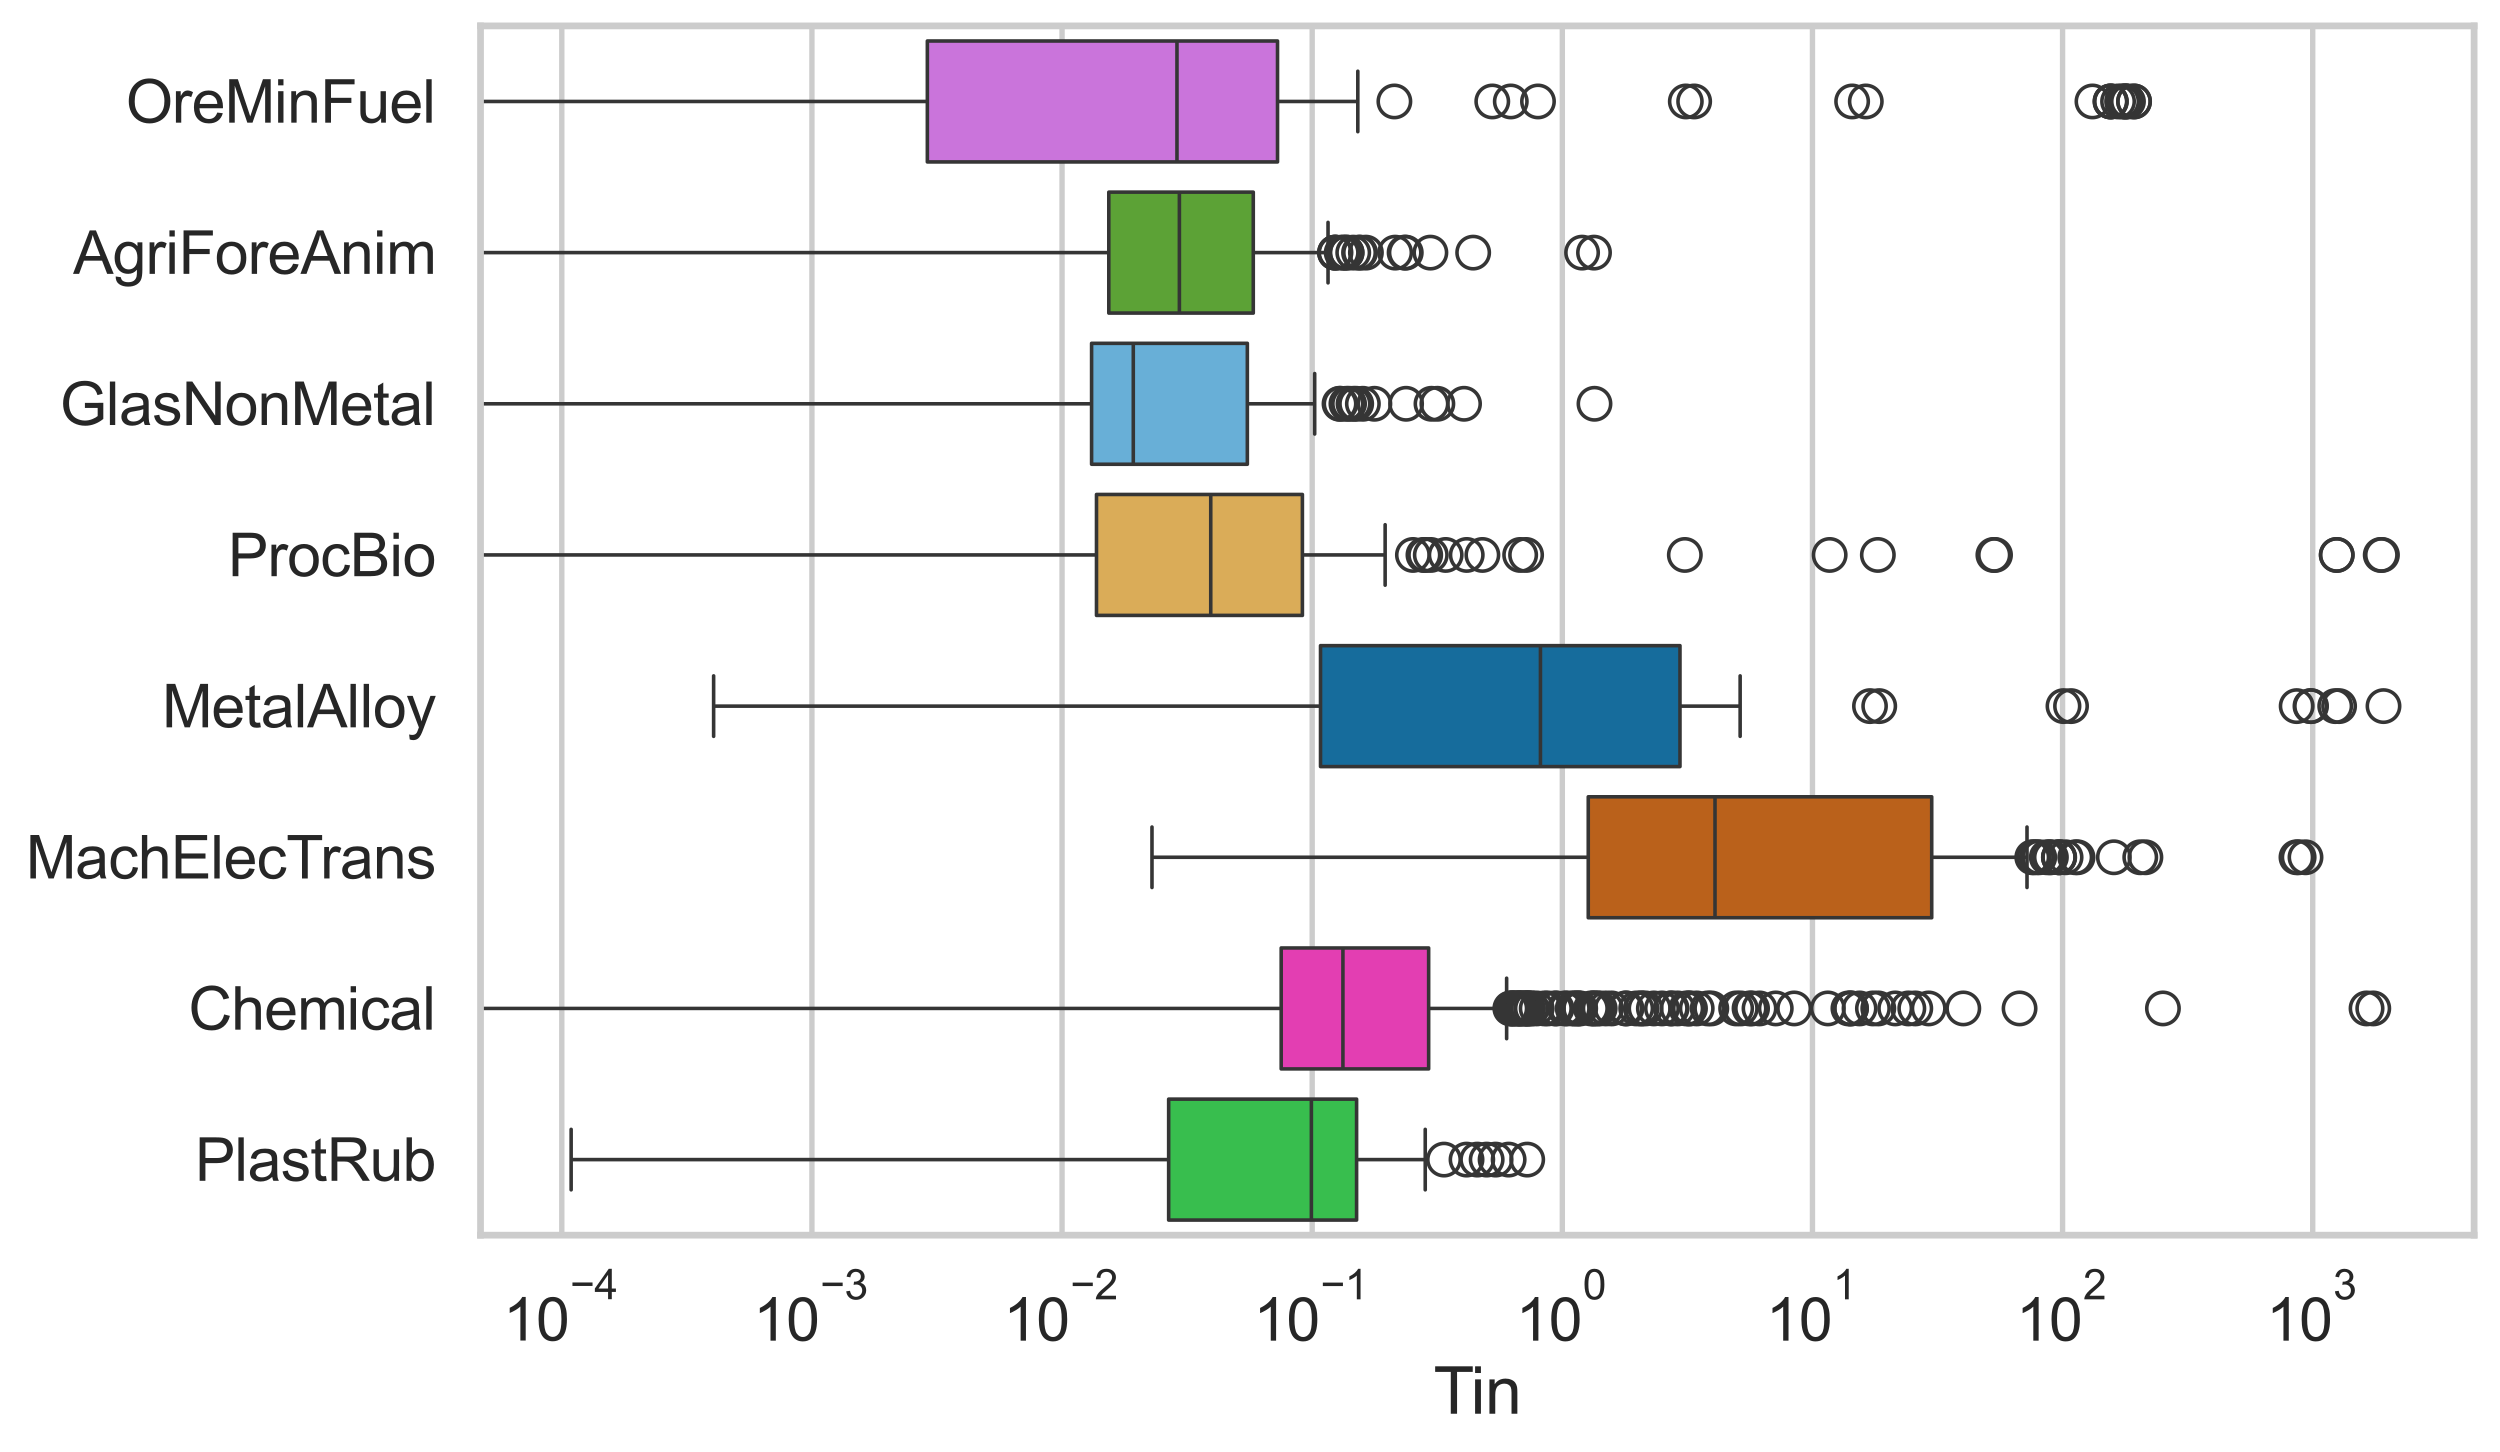 <?xml version="1.0" encoding="utf-8" standalone="no"?>
<!DOCTYPE svg PUBLIC "-//W3C//DTD SVG 1.1//EN"
  "http://www.w3.org/Graphics/SVG/1.1/DTD/svg11.dtd">
<svg xmlns:xlink="http://www.w3.org/1999/xlink" width="695.577pt" height="404.121pt" viewBox="0 0 695.577 404.121" xmlns="http://www.w3.org/2000/svg" version="1.1">
 <defs>
  <style type="text/css">*{stroke-linejoin: round; stroke-linecap: butt}</style>
 </defs>
 <g id="figure_1">
  <g id="patch_1">
   <path d="M 0 404.121 
L 695.577 404.121 
L 695.577 0 
L 0 0 
z
" style="fill: #ffffff"/>
  </g>
  <g id="axes_1">
   <g id="patch_2">
    <path d="M 133.697 343.665 
L 688.377 343.665 
L 688.377 7.2 
L 133.697 7.2 
z
" style="fill: #ffffff"/>
   </g>
   <g id="matplotlib.axis_1">
    <g id="xtick_1">
     <g id="line2d_1">
      <path d="M 156.308 343.665 
L 156.308 7.2 
" clip-path="url(#pa2f15f2af8)" style="fill: none; stroke: #cccccc; stroke-width: 1.5; stroke-linecap: round"/>
     </g>
     <g id="text_1">
      <!-- $\mathdefault{10^{-4}}$ -->
      <g style="fill: #262626" transform="translate(139.973 373.015) scale(0.165 -0.165)">
       <defs>
        <path id="ArialMT-31" d="M 2384 0 
L 1822 0 
L 1822 3584 
Q 1619 3391 1289 3197 
Q 959 3003 697 2906 
L 697 3450 
Q 1169 3672 1522 3987 
Q 1875 4303 2022 4600 
L 2384 4600 
L 2384 0 
z
" transform="scale(0.016)"/>
        <path id="ArialMT-30" d="M 266 2259 
Q 266 3072 433 3567 
Q 600 4063 929 4331 
Q 1259 4600 1759 4600 
Q 2128 4600 2406 4451 
Q 2684 4303 2865 4023 
Q 3047 3744 3150 3342 
Q 3253 2941 3253 2259 
Q 3253 1453 3087 958 
Q 2922 463 2592 192 
Q 2263 -78 1759 -78 
Q 1097 -78 719 397 
Q 266 969 266 2259 
z
M 844 2259 
Q 844 1131 1108 757 
Q 1372 384 1759 384 
Q 2147 384 2411 759 
Q 2675 1134 2675 2259 
Q 2675 3391 2411 3762 
Q 2147 4134 1753 4134 
Q 1366 4134 1134 3806 
Q 844 3388 844 2259 
z
" transform="scale(0.016)"/>
        <path id="ArialMT-2212" d="M 3381 1997 
L 356 1997 
L 356 2522 
L 3381 2522 
L 3381 1997 
z
" transform="scale(0.016)"/>
        <path id="ArialMT-34" d="M 2069 0 
L 2069 1097 
L 81 1097 
L 81 1613 
L 2172 4581 
L 2631 4581 
L 2631 1613 
L 3250 1613 
L 3250 1097 
L 2631 1097 
L 2631 0 
L 2069 0 
z
M 2069 1613 
L 2069 3678 
L 634 1613 
L 2069 1613 
z
" transform="scale(0.016)"/>
       </defs>
       <use xlink:href="#ArialMT-31" transform="translate(0 0.202)"/>
       <use xlink:href="#ArialMT-30" transform="translate(55.615 0.202)"/>
       <use xlink:href="#ArialMT-2212" transform="translate(112.973 69.895) scale(0.7)"/>
       <use xlink:href="#ArialMT-34" transform="translate(153.852 69.895) scale(0.7)"/>
      </g>
     </g>
    </g>
    <g id="xtick_2">
     <g id="line2d_2">
      <path d="M 225.902 343.665 
L 225.902 7.2 
" clip-path="url(#pa2f15f2af8)" style="fill: none; stroke: #cccccc; stroke-width: 1.5; stroke-linecap: round"/>
     </g>
     <g id="text_2">
      <!-- $\mathdefault{10^{-3}}$ -->
      <g style="fill: #262626" transform="translate(209.567 373.18) scale(0.165 -0.165)">
       <defs>
        <path id="ArialMT-33" d="M 269 1209 
L 831 1284 
Q 928 806 1161 595 
Q 1394 384 1728 384 
Q 2125 384 2398 659 
Q 2672 934 2672 1341 
Q 2672 1728 2419 1979 
Q 2166 2231 1775 2231 
Q 1616 2231 1378 2169 
L 1441 2663 
Q 1497 2656 1531 2656 
Q 1891 2656 2178 2843 
Q 2466 3031 2466 3422 
Q 2466 3731 2256 3934 
Q 2047 4138 1716 4138 
Q 1388 4138 1169 3931 
Q 950 3725 888 3313 
L 325 3413 
Q 428 3978 793 4289 
Q 1159 4600 1703 4600 
Q 2078 4600 2393 4439 
Q 2709 4278 2876 4000 
Q 3044 3722 3044 3409 
Q 3044 3113 2884 2869 
Q 2725 2625 2413 2481 
Q 2819 2388 3044 2092 
Q 3269 1797 3269 1353 
Q 3269 753 2831 336 
Q 2394 -81 1725 -81 
Q 1122 -81 723 278 
Q 325 638 269 1209 
z
" transform="scale(0.016)"/>
       </defs>
       <use xlink:href="#ArialMT-31" transform="translate(0 0.994)"/>
       <use xlink:href="#ArialMT-30" transform="translate(55.615 0.994)"/>
       <use xlink:href="#ArialMT-2212" transform="translate(112.973 70.688) scale(0.7)"/>
       <use xlink:href="#ArialMT-33" transform="translate(153.852 70.688) scale(0.7)"/>
      </g>
     </g>
    </g>
    <g id="xtick_3">
     <g id="line2d_3">
      <path d="M 295.496 343.665 
L 295.496 7.2 
" clip-path="url(#pa2f15f2af8)" style="fill: none; stroke: #cccccc; stroke-width: 1.5; stroke-linecap: round"/>
     </g>
     <g id="text_3">
      <!-- $\mathdefault{10^{-2}}$ -->
      <g style="fill: #262626" transform="translate(279.161 373.18) scale(0.165 -0.165)">
       <defs>
        <path id="ArialMT-32" d="M 3222 541 
L 3222 0 
L 194 0 
Q 188 203 259 391 
Q 375 700 629 1000 
Q 884 1300 1366 1694 
Q 2113 2306 2375 2664 
Q 2638 3022 2638 3341 
Q 2638 3675 2398 3904 
Q 2159 4134 1775 4134 
Q 1369 4134 1125 3890 
Q 881 3647 878 3216 
L 300 3275 
Q 359 3922 746 4261 
Q 1134 4600 1788 4600 
Q 2447 4600 2831 4234 
Q 3216 3869 3216 3328 
Q 3216 3053 3103 2787 
Q 2991 2522 2730 2228 
Q 2469 1934 1863 1422 
Q 1356 997 1212 845 
Q 1069 694 975 541 
L 3222 541 
z
" transform="scale(0.016)"/>
       </defs>
       <use xlink:href="#ArialMT-31" transform="translate(0 0.994)"/>
       <use xlink:href="#ArialMT-30" transform="translate(55.615 0.994)"/>
       <use xlink:href="#ArialMT-2212" transform="translate(112.973 70.688) scale(0.7)"/>
       <use xlink:href="#ArialMT-32" transform="translate(153.852 70.688) scale(0.7)"/>
      </g>
     </g>
    </g>
    <g id="xtick_4">
     <g id="line2d_4">
      <path d="M 365.091 343.665 
L 365.091 7.2 
" clip-path="url(#pa2f15f2af8)" style="fill: none; stroke: #cccccc; stroke-width: 1.5; stroke-linecap: round"/>
     </g>
     <g id="text_4">
      <!-- $\mathdefault{10^{-1}}$ -->
      <g style="fill: #262626" transform="translate(348.756 373.18) scale(0.165 -0.165)">
       <use xlink:href="#ArialMT-31" transform="translate(0 0.994)"/>
       <use xlink:href="#ArialMT-30" transform="translate(55.615 0.994)"/>
       <use xlink:href="#ArialMT-2212" transform="translate(112.973 70.688) scale(0.7)"/>
       <use xlink:href="#ArialMT-31" transform="translate(153.852 70.688) scale(0.7)"/>
      </g>
     </g>
    </g>
    <g id="xtick_5">
     <g id="line2d_5">
      <path d="M 434.685 343.665 
L 434.685 7.2 
" clip-path="url(#pa2f15f2af8)" style="fill: none; stroke: #cccccc; stroke-width: 1.5; stroke-linecap: round"/>
     </g>
     <g id="text_5">
      <!-- $\mathdefault{10^{0}}$ -->
      <g style="fill: #262626" transform="translate(421.733 373.18) scale(0.165 -0.165)">
       <use xlink:href="#ArialMT-31" transform="translate(0 0.994)"/>
       <use xlink:href="#ArialMT-30" transform="translate(55.615 0.994)"/>
       <use xlink:href="#ArialMT-30" transform="translate(112.973 70.688) scale(0.7)"/>
      </g>
     </g>
    </g>
    <g id="xtick_6">
     <g id="line2d_6">
      <path d="M 504.28 343.665 
L 504.28 7.2 
" clip-path="url(#pa2f15f2af8)" style="fill: none; stroke: #cccccc; stroke-width: 1.5; stroke-linecap: round"/>
     </g>
     <g id="text_6">
      <!-- $\mathdefault{10^{1}}$ -->
      <g style="fill: #262626" transform="translate(491.327 373.18) scale(0.165 -0.165)">
       <use xlink:href="#ArialMT-31" transform="translate(0 0.994)"/>
       <use xlink:href="#ArialMT-30" transform="translate(55.615 0.994)"/>
       <use xlink:href="#ArialMT-31" transform="translate(112.973 70.688) scale(0.7)"/>
      </g>
     </g>
    </g>
    <g id="xtick_7">
     <g id="line2d_7">
      <path d="M 573.874 343.665 
L 573.874 7.2 
" clip-path="url(#pa2f15f2af8)" style="fill: none; stroke: #cccccc; stroke-width: 1.5; stroke-linecap: round"/>
     </g>
     <g id="text_7">
      <!-- $\mathdefault{10^{2}}$ -->
      <g style="fill: #262626" transform="translate(560.921 373.18) scale(0.165 -0.165)">
       <use xlink:href="#ArialMT-31" transform="translate(0 0.994)"/>
       <use xlink:href="#ArialMT-30" transform="translate(55.615 0.994)"/>
       <use xlink:href="#ArialMT-32" transform="translate(112.973 70.688) scale(0.7)"/>
      </g>
     </g>
    </g>
    <g id="xtick_8">
     <g id="line2d_8">
      <path d="M 643.468 343.665 
L 643.468 7.2 
" clip-path="url(#pa2f15f2af8)" style="fill: none; stroke: #cccccc; stroke-width: 1.5; stroke-linecap: round"/>
     </g>
     <g id="text_8">
      <!-- $\mathdefault{10^{3}}$ -->
      <g style="fill: #262626" transform="translate(630.516 373.18) scale(0.165 -0.165)">
       <use xlink:href="#ArialMT-31" transform="translate(0 0.994)"/>
       <use xlink:href="#ArialMT-30" transform="translate(55.615 0.994)"/>
       <use xlink:href="#ArialMT-33" transform="translate(112.973 70.688) scale(0.7)"/>
      </g>
     </g>
    </g>
    <g id="xtick_9"/>
    <g id="xtick_10"/>
    <g id="xtick_11"/>
    <g id="xtick_12"/>
    <g id="xtick_13"/>
    <g id="xtick_14"/>
    <g id="xtick_15"/>
    <g id="xtick_16"/>
    <g id="xtick_17"/>
    <g id="xtick_18"/>
    <g id="xtick_19"/>
    <g id="xtick_20"/>
    <g id="xtick_21"/>
    <g id="xtick_22"/>
    <g id="xtick_23"/>
    <g id="xtick_24"/>
    <g id="xtick_25"/>
    <g id="xtick_26"/>
    <g id="xtick_27"/>
    <g id="xtick_28"/>
    <g id="xtick_29"/>
    <g id="xtick_30"/>
    <g id="xtick_31"/>
    <g id="xtick_32"/>
    <g id="xtick_33"/>
    <g id="xtick_34"/>
    <g id="xtick_35"/>
    <g id="xtick_36"/>
    <g id="xtick_37"/>
    <g id="xtick_38"/>
    <g id="xtick_39"/>
    <g id="xtick_40"/>
    <g id="xtick_41"/>
    <g id="xtick_42"/>
    <g id="xtick_43"/>
    <g id="xtick_44"/>
    <g id="xtick_45"/>
    <g id="xtick_46"/>
    <g id="xtick_47"/>
    <g id="xtick_48"/>
    <g id="xtick_49"/>
    <g id="xtick_50"/>
    <g id="xtick_51"/>
    <g id="xtick_52"/>
    <g id="xtick_53"/>
    <g id="xtick_54"/>
    <g id="xtick_55"/>
    <g id="xtick_56"/>
    <g id="xtick_57"/>
    <g id="xtick_58"/>
    <g id="xtick_59"/>
    <g id="xtick_60"/>
    <g id="xtick_61"/>
    <g id="xtick_62"/>
    <g id="xtick_63"/>
    <g id="xtick_64"/>
    <g id="xtick_65"/>
    <g id="xtick_66"/>
    <g id="xtick_67"/>
    <g id="xtick_68"/>
    <g id="xtick_69"/>
    <g id="xtick_70"/>
    <g id="xtick_71"/>
    <g id="xtick_72"/>
    <g id="text_9">
     <!-- Tin -->
     <g style="fill: #262626" transform="translate(398.873 393.344) scale(0.18 -0.18)">
      <defs>
       <path id="ArialMT-54" d="M 1659 0 
L 1659 4041 
L 150 4041 
L 150 4581 
L 3781 4581 
L 3781 4041 
L 2266 4041 
L 2266 0 
L 1659 0 
z
" transform="scale(0.016)"/>
       <path id="ArialMT-69" d="M 425 3934 
L 425 4581 
L 988 4581 
L 988 3934 
L 425 3934 
z
M 425 0 
L 425 3319 
L 988 3319 
L 988 0 
L 425 0 
z
" transform="scale(0.016)"/>
       <path id="ArialMT-6e" d="M 422 0 
L 422 3319 
L 928 3319 
L 928 2847 
Q 1294 3394 1984 3394 
Q 2284 3394 2536 3286 
Q 2788 3178 2913 3003 
Q 3038 2828 3088 2588 
Q 3119 2431 3119 2041 
L 3119 0 
L 2556 0 
L 2556 2019 
Q 2556 2363 2490 2533 
Q 2425 2703 2258 2804 
Q 2091 2906 1866 2906 
Q 1506 2906 1245 2678 
Q 984 2450 984 1813 
L 984 0 
L 422 0 
z
" transform="scale(0.016)"/>
      </defs>
      <use xlink:href="#ArialMT-54"/>
      <use xlink:href="#ArialMT-69" transform="translate(57.334 0)"/>
      <use xlink:href="#ArialMT-6e" transform="translate(79.551 0)"/>
     </g>
    </g>
   </g>
   <g id="matplotlib.axis_2">
    <g id="ytick_1">
     <g id="text_10">
      <!-- OreMinFuel -->
      <g style="fill: #262626" transform="translate(35.013 34.134) scale(0.165 -0.165)">
       <defs>
        <path id="ArialMT-4f" d="M 309 2231 
Q 309 3372 921 4017 
Q 1534 4663 2503 4663 
Q 3138 4663 3647 4359 
Q 4156 4056 4423 3514 
Q 4691 2972 4691 2284 
Q 4691 1588 4409 1038 
Q 4128 488 3612 205 
Q 3097 -78 2500 -78 
Q 1853 -78 1343 234 
Q 834 547 571 1087 
Q 309 1628 309 2231 
z
M 934 2222 
Q 934 1394 1379 917 
Q 1825 441 2497 441 
Q 3181 441 3623 922 
Q 4066 1403 4066 2288 
Q 4066 2847 3877 3264 
Q 3688 3681 3323 3911 
Q 2959 4141 2506 4141 
Q 1863 4141 1398 3698 
Q 934 3256 934 2222 
z
" transform="scale(0.016)"/>
        <path id="ArialMT-72" d="M 416 0 
L 416 3319 
L 922 3319 
L 922 2816 
Q 1116 3169 1280 3281 
Q 1444 3394 1641 3394 
Q 1925 3394 2219 3213 
L 2025 2691 
Q 1819 2813 1613 2813 
Q 1428 2813 1281 2702 
Q 1134 2591 1072 2394 
Q 978 2094 978 1738 
L 978 0 
L 416 0 
z
" transform="scale(0.016)"/>
        <path id="ArialMT-65" d="M 2694 1069 
L 3275 997 
Q 3138 488 2766 206 
Q 2394 -75 1816 -75 
Q 1088 -75 661 373 
Q 234 822 234 1631 
Q 234 2469 665 2931 
Q 1097 3394 1784 3394 
Q 2450 3394 2872 2941 
Q 3294 2488 3294 1666 
Q 3294 1616 3291 1516 
L 816 1516 
Q 847 969 1125 678 
Q 1403 388 1819 388 
Q 2128 388 2347 550 
Q 2566 713 2694 1069 
z
M 847 1978 
L 2700 1978 
Q 2663 2397 2488 2606 
Q 2219 2931 1791 2931 
Q 1403 2931 1139 2672 
Q 875 2413 847 1978 
z
" transform="scale(0.016)"/>
        <path id="ArialMT-4d" d="M 475 0 
L 475 4581 
L 1388 4581 
L 2472 1338 
Q 2622 884 2691 659 
Q 2769 909 2934 1394 
L 4031 4581 
L 4847 4581 
L 4847 0 
L 4263 0 
L 4263 3834 
L 2931 0 
L 2384 0 
L 1059 3900 
L 1059 0 
L 475 0 
z
" transform="scale(0.016)"/>
        <path id="ArialMT-46" d="M 525 0 
L 525 4581 
L 3616 4581 
L 3616 4041 
L 1131 4041 
L 1131 2622 
L 3281 2622 
L 3281 2081 
L 1131 2081 
L 1131 0 
L 525 0 
z
" transform="scale(0.016)"/>
        <path id="ArialMT-75" d="M 2597 0 
L 2597 488 
Q 2209 -75 1544 -75 
Q 1250 -75 995 37 
Q 741 150 617 320 
Q 494 491 444 738 
Q 409 903 409 1263 
L 409 3319 
L 972 3319 
L 972 1478 
Q 972 1038 1006 884 
Q 1059 663 1231 536 
Q 1403 409 1656 409 
Q 1909 409 2131 539 
Q 2353 669 2445 892 
Q 2538 1116 2538 1541 
L 2538 3319 
L 3100 3319 
L 3100 0 
L 2597 0 
z
" transform="scale(0.016)"/>
        <path id="ArialMT-6c" d="M 409 0 
L 409 4581 
L 972 4581 
L 972 0 
L 409 0 
z
" transform="scale(0.016)"/>
       </defs>
       <use xlink:href="#ArialMT-4f"/>
       <use xlink:href="#ArialMT-72" transform="translate(77.783 0)"/>
       <use xlink:href="#ArialMT-65" transform="translate(111.084 0)"/>
       <use xlink:href="#ArialMT-4d" transform="translate(166.699 0)"/>
       <use xlink:href="#ArialMT-69" transform="translate(250 0)"/>
       <use xlink:href="#ArialMT-6e" transform="translate(272.217 0)"/>
       <use xlink:href="#ArialMT-46" transform="translate(327.832 0)"/>
       <use xlink:href="#ArialMT-75" transform="translate(388.916 0)"/>
       <use xlink:href="#ArialMT-65" transform="translate(444.531 0)"/>
       <use xlink:href="#ArialMT-6c" transform="translate(500.146 0)"/>
      </g>
     </g>
    </g>
    <g id="ytick_2">
     <g id="text_11">
      <!-- AgriForeAnim -->
      <g style="fill: #262626" transform="translate(20.341 76.192) scale(0.165 -0.165)">
       <defs>
        <path id="ArialMT-41" d="M -9 0 
L 1750 4581 
L 2403 4581 
L 4278 0 
L 3588 0 
L 3053 1388 
L 1138 1388 
L 634 0 
L -9 0 
z
M 1313 1881 
L 2866 1881 
L 2388 3150 
Q 2169 3728 2063 4100 
Q 1975 3659 1816 3225 
L 1313 1881 
z
" transform="scale(0.016)"/>
        <path id="ArialMT-67" d="M 319 -275 
L 866 -356 
Q 900 -609 1056 -725 
Q 1266 -881 1628 -881 
Q 2019 -881 2231 -725 
Q 2444 -569 2519 -288 
Q 2563 -116 2559 434 
Q 2191 0 1641 0 
Q 956 0 581 494 
Q 206 988 206 1678 
Q 206 2153 378 2554 
Q 550 2956 876 3175 
Q 1203 3394 1644 3394 
Q 2231 3394 2613 2919 
L 2613 3319 
L 3131 3319 
L 3131 450 
Q 3131 -325 2973 -648 
Q 2816 -972 2473 -1159 
Q 2131 -1347 1631 -1347 
Q 1038 -1347 672 -1080 
Q 306 -813 319 -275 
z
M 784 1719 
Q 784 1066 1043 766 
Q 1303 466 1694 466 
Q 2081 466 2343 764 
Q 2606 1063 2606 1700 
Q 2606 2309 2336 2618 
Q 2066 2928 1684 2928 
Q 1309 2928 1046 2623 
Q 784 2319 784 1719 
z
" transform="scale(0.016)"/>
        <path id="ArialMT-6f" d="M 213 1659 
Q 213 2581 725 3025 
Q 1153 3394 1769 3394 
Q 2453 3394 2887 2945 
Q 3322 2497 3322 1706 
Q 3322 1066 3130 698 
Q 2938 331 2570 128 
Q 2203 -75 1769 -75 
Q 1072 -75 642 372 
Q 213 819 213 1659 
z
M 791 1659 
Q 791 1022 1069 705 
Q 1347 388 1769 388 
Q 2188 388 2466 706 
Q 2744 1025 2744 1678 
Q 2744 2294 2464 2611 
Q 2184 2928 1769 2928 
Q 1347 2928 1069 2612 
Q 791 2297 791 1659 
z
" transform="scale(0.016)"/>
        <path id="ArialMT-6d" d="M 422 0 
L 422 3319 
L 925 3319 
L 925 2853 
Q 1081 3097 1340 3245 
Q 1600 3394 1931 3394 
Q 2300 3394 2536 3241 
Q 2772 3088 2869 2813 
Q 3263 3394 3894 3394 
Q 4388 3394 4653 3120 
Q 4919 2847 4919 2278 
L 4919 0 
L 4359 0 
L 4359 2091 
Q 4359 2428 4304 2576 
Q 4250 2725 4106 2815 
Q 3963 2906 3769 2906 
Q 3419 2906 3187 2673 
Q 2956 2441 2956 1928 
L 2956 0 
L 2394 0 
L 2394 2156 
Q 2394 2531 2256 2718 
Q 2119 2906 1806 2906 
Q 1569 2906 1367 2781 
Q 1166 2656 1075 2415 
Q 984 2175 984 1722 
L 984 0 
L 422 0 
z
" transform="scale(0.016)"/>
       </defs>
       <use xlink:href="#ArialMT-41"/>
       <use xlink:href="#ArialMT-67" transform="translate(66.699 0)"/>
       <use xlink:href="#ArialMT-72" transform="translate(122.314 0)"/>
       <use xlink:href="#ArialMT-69" transform="translate(155.615 0)"/>
       <use xlink:href="#ArialMT-46" transform="translate(177.832 0)"/>
       <use xlink:href="#ArialMT-6f" transform="translate(238.916 0)"/>
       <use xlink:href="#ArialMT-72" transform="translate(294.531 0)"/>
       <use xlink:href="#ArialMT-65" transform="translate(327.832 0)"/>
       <use xlink:href="#ArialMT-41" transform="translate(383.447 0)"/>
       <use xlink:href="#ArialMT-6e" transform="translate(450.146 0)"/>
       <use xlink:href="#ArialMT-69" transform="translate(505.762 0)"/>
       <use xlink:href="#ArialMT-6d" transform="translate(527.979 0)"/>
      </g>
     </g>
    </g>
    <g id="ytick_3">
     <g id="text_12">
      <!-- GlasNonMetal -->
      <g style="fill: #262626" transform="translate(16.659 118.25) scale(0.165 -0.165)">
       <defs>
        <path id="ArialMT-47" d="M 2638 1797 
L 2638 2334 
L 4578 2338 
L 4578 638 
Q 4131 281 3656 101 
Q 3181 -78 2681 -78 
Q 2006 -78 1454 211 
Q 903 500 622 1047 
Q 341 1594 341 2269 
Q 341 2938 620 3517 
Q 900 4097 1425 4378 
Q 1950 4659 2634 4659 
Q 3131 4659 3532 4498 
Q 3934 4338 4162 4050 
Q 4391 3763 4509 3300 
L 3963 3150 
Q 3859 3500 3706 3700 
Q 3553 3900 3268 4020 
Q 2984 4141 2638 4141 
Q 2222 4141 1919 4014 
Q 1616 3888 1430 3681 
Q 1244 3475 1141 3228 
Q 966 2803 966 2306 
Q 966 1694 1177 1281 
Q 1388 869 1791 669 
Q 2194 469 2647 469 
Q 3041 469 3416 620 
Q 3791 772 3984 944 
L 3984 1797 
L 2638 1797 
z
" transform="scale(0.016)"/>
        <path id="ArialMT-61" d="M 2588 409 
Q 2275 144 1986 34 
Q 1697 -75 1366 -75 
Q 819 -75 525 192 
Q 231 459 231 875 
Q 231 1119 342 1320 
Q 453 1522 633 1644 
Q 813 1766 1038 1828 
Q 1203 1872 1538 1913 
Q 2219 1994 2541 2106 
Q 2544 2222 2544 2253 
Q 2544 2597 2384 2738 
Q 2169 2928 1744 2928 
Q 1347 2928 1158 2789 
Q 969 2650 878 2297 
L 328 2372 
Q 403 2725 575 2942 
Q 747 3159 1072 3276 
Q 1397 3394 1825 3394 
Q 2250 3394 2515 3294 
Q 2781 3194 2906 3042 
Q 3031 2891 3081 2659 
Q 3109 2516 3109 2141 
L 3109 1391 
Q 3109 606 3145 398 
Q 3181 191 3288 0 
L 2700 0 
Q 2613 175 2588 409 
z
M 2541 1666 
Q 2234 1541 1622 1453 
Q 1275 1403 1131 1340 
Q 988 1278 909 1158 
Q 831 1038 831 891 
Q 831 666 1001 516 
Q 1172 366 1500 366 
Q 1825 366 2078 508 
Q 2331 650 2450 897 
Q 2541 1088 2541 1459 
L 2541 1666 
z
" transform="scale(0.016)"/>
        <path id="ArialMT-73" d="M 197 991 
L 753 1078 
Q 800 744 1014 566 
Q 1228 388 1613 388 
Q 2000 388 2187 545 
Q 2375 703 2375 916 
Q 2375 1106 2209 1216 
Q 2094 1291 1634 1406 
Q 1016 1563 777 1677 
Q 538 1791 414 1992 
Q 291 2194 291 2438 
Q 291 2659 392 2848 
Q 494 3038 669 3163 
Q 800 3259 1026 3326 
Q 1253 3394 1513 3394 
Q 1903 3394 2198 3281 
Q 2494 3169 2634 2976 
Q 2775 2784 2828 2463 
L 2278 2388 
Q 2241 2644 2061 2787 
Q 1881 2931 1553 2931 
Q 1166 2931 1000 2803 
Q 834 2675 834 2503 
Q 834 2394 903 2306 
Q 972 2216 1119 2156 
Q 1203 2125 1616 2013 
Q 2213 1853 2448 1751 
Q 2684 1650 2818 1456 
Q 2953 1263 2953 975 
Q 2953 694 2789 445 
Q 2625 197 2315 61 
Q 2006 -75 1616 -75 
Q 969 -75 630 194 
Q 291 463 197 991 
z
" transform="scale(0.016)"/>
        <path id="ArialMT-4e" d="M 488 0 
L 488 4581 
L 1109 4581 
L 3516 984 
L 3516 4581 
L 4097 4581 
L 4097 0 
L 3475 0 
L 1069 3600 
L 1069 0 
L 488 0 
z
" transform="scale(0.016)"/>
        <path id="ArialMT-74" d="M 1650 503 
L 1731 6 
Q 1494 -44 1306 -44 
Q 1000 -44 831 53 
Q 663 150 594 308 
Q 525 466 525 972 
L 525 2881 
L 113 2881 
L 113 3319 
L 525 3319 
L 525 4141 
L 1084 4478 
L 1084 3319 
L 1650 3319 
L 1650 2881 
L 1084 2881 
L 1084 941 
Q 1084 700 1114 631 
Q 1144 563 1211 522 
Q 1278 481 1403 481 
Q 1497 481 1650 503 
z
" transform="scale(0.016)"/>
       </defs>
       <use xlink:href="#ArialMT-47"/>
       <use xlink:href="#ArialMT-6c" transform="translate(77.783 0)"/>
       <use xlink:href="#ArialMT-61" transform="translate(100 0)"/>
       <use xlink:href="#ArialMT-73" transform="translate(155.615 0)"/>
       <use xlink:href="#ArialMT-4e" transform="translate(205.615 0)"/>
       <use xlink:href="#ArialMT-6f" transform="translate(277.832 0)"/>
       <use xlink:href="#ArialMT-6e" transform="translate(333.447 0)"/>
       <use xlink:href="#ArialMT-4d" transform="translate(389.062 0)"/>
       <use xlink:href="#ArialMT-65" transform="translate(472.363 0)"/>
       <use xlink:href="#ArialMT-74" transform="translate(527.979 0)"/>
       <use xlink:href="#ArialMT-61" transform="translate(555.762 0)"/>
       <use xlink:href="#ArialMT-6c" transform="translate(611.377 0)"/>
      </g>
     </g>
    </g>
    <g id="ytick_4">
     <g id="text_13">
      <!-- ProcBio -->
      <g style="fill: #262626" transform="translate(63.424 160.308) scale(0.165 -0.165)">
       <defs>
        <path id="ArialMT-50" d="M 494 0 
L 494 4581 
L 2222 4581 
Q 2678 4581 2919 4538 
Q 3256 4481 3484 4323 
Q 3713 4166 3852 3881 
Q 3991 3597 3991 3256 
Q 3991 2672 3619 2267 
Q 3247 1863 2275 1863 
L 1100 1863 
L 1100 0 
L 494 0 
z
M 1100 2403 
L 2284 2403 
Q 2872 2403 3119 2622 
Q 3366 2841 3366 3238 
Q 3366 3525 3220 3729 
Q 3075 3934 2838 4000 
Q 2684 4041 2272 4041 
L 1100 4041 
L 1100 2403 
z
" transform="scale(0.016)"/>
        <path id="ArialMT-63" d="M 2588 1216 
L 3141 1144 
Q 3050 572 2676 248 
Q 2303 -75 1759 -75 
Q 1078 -75 664 370 
Q 250 816 250 1647 
Q 250 2184 428 2587 
Q 606 2991 970 3192 
Q 1334 3394 1763 3394 
Q 2303 3394 2647 3120 
Q 2991 2847 3088 2344 
L 2541 2259 
Q 2463 2594 2264 2762 
Q 2066 2931 1784 2931 
Q 1359 2931 1093 2626 
Q 828 2322 828 1663 
Q 828 994 1084 691 
Q 1341 388 1753 388 
Q 2084 388 2306 591 
Q 2528 794 2588 1216 
z
" transform="scale(0.016)"/>
        <path id="ArialMT-42" d="M 469 0 
L 469 4581 
L 2188 4581 
Q 2713 4581 3030 4442 
Q 3347 4303 3526 4014 
Q 3706 3725 3706 3409 
Q 3706 3116 3547 2856 
Q 3388 2597 3066 2438 
Q 3481 2316 3704 2022 
Q 3928 1728 3928 1328 
Q 3928 1006 3792 729 
Q 3656 453 3456 303 
Q 3256 153 2954 76 
Q 2653 0 2216 0 
L 469 0 
z
M 1075 2656 
L 2066 2656 
Q 2469 2656 2644 2709 
Q 2875 2778 2992 2937 
Q 3109 3097 3109 3338 
Q 3109 3566 3000 3739 
Q 2891 3913 2687 3977 
Q 2484 4041 1991 4041 
L 1075 4041 
L 1075 2656 
z
M 1075 541 
L 2216 541 
Q 2509 541 2628 563 
Q 2838 600 2978 687 
Q 3119 775 3209 942 
Q 3300 1109 3300 1328 
Q 3300 1584 3169 1773 
Q 3038 1963 2805 2039 
Q 2572 2116 2134 2116 
L 1075 2116 
L 1075 541 
z
" transform="scale(0.016)"/>
       </defs>
       <use xlink:href="#ArialMT-50"/>
       <use xlink:href="#ArialMT-72" transform="translate(66.699 0)"/>
       <use xlink:href="#ArialMT-6f" transform="translate(100 0)"/>
       <use xlink:href="#ArialMT-63" transform="translate(155.615 0)"/>
       <use xlink:href="#ArialMT-42" transform="translate(205.615 0)"/>
       <use xlink:href="#ArialMT-69" transform="translate(272.314 0)"/>
       <use xlink:href="#ArialMT-6f" transform="translate(294.531 0)"/>
      </g>
     </g>
    </g>
    <g id="ytick_5">
     <g id="text_14">
      <!-- MetalAlloy -->
      <g style="fill: #262626" transform="translate(45.088 202.366) scale(0.165 -0.165)">
       <defs>
        <path id="ArialMT-79" d="M 397 -1278 
L 334 -750 
Q 519 -800 656 -800 
Q 844 -800 956 -737 
Q 1069 -675 1141 -563 
Q 1194 -478 1313 -144 
Q 1328 -97 1363 -6 
L 103 3319 
L 709 3319 
L 1400 1397 
Q 1534 1031 1641 628 
Q 1738 1016 1872 1384 
L 2581 3319 
L 3144 3319 
L 1881 -56 
Q 1678 -603 1566 -809 
Q 1416 -1088 1222 -1217 
Q 1028 -1347 759 -1347 
Q 597 -1347 397 -1278 
z
" transform="scale(0.016)"/>
       </defs>
       <use xlink:href="#ArialMT-4d"/>
       <use xlink:href="#ArialMT-65" transform="translate(83.301 0)"/>
       <use xlink:href="#ArialMT-74" transform="translate(138.916 0)"/>
       <use xlink:href="#ArialMT-61" transform="translate(166.699 0)"/>
       <use xlink:href="#ArialMT-6c" transform="translate(222.314 0)"/>
       <use xlink:href="#ArialMT-41" transform="translate(244.531 0)"/>
       <use xlink:href="#ArialMT-6c" transform="translate(311.23 0)"/>
       <use xlink:href="#ArialMT-6c" transform="translate(333.447 0)"/>
       <use xlink:href="#ArialMT-6f" transform="translate(355.664 0)"/>
       <use xlink:href="#ArialMT-79" transform="translate(411.279 0)"/>
      </g>
     </g>
    </g>
    <g id="ytick_6">
     <g id="text_15">
      <!-- MachElecTrans -->
      <g style="fill: #262626" transform="translate(7.2 244.425) scale(0.165 -0.165)">
       <defs>
        <path id="ArialMT-68" d="M 422 0 
L 422 4581 
L 984 4581 
L 984 2938 
Q 1378 3394 1978 3394 
Q 2347 3394 2619 3248 
Q 2891 3103 3008 2847 
Q 3125 2591 3125 2103 
L 3125 0 
L 2563 0 
L 2563 2103 
Q 2563 2525 2380 2717 
Q 2197 2909 1863 2909 
Q 1613 2909 1392 2779 
Q 1172 2650 1078 2428 
Q 984 2206 984 1816 
L 984 0 
L 422 0 
z
" transform="scale(0.016)"/>
        <path id="ArialMT-45" d="M 506 0 
L 506 4581 
L 3819 4581 
L 3819 4041 
L 1113 4041 
L 1113 2638 
L 3647 2638 
L 3647 2100 
L 1113 2100 
L 1113 541 
L 3925 541 
L 3925 0 
L 506 0 
z
" transform="scale(0.016)"/>
       </defs>
       <use xlink:href="#ArialMT-4d"/>
       <use xlink:href="#ArialMT-61" transform="translate(83.301 0)"/>
       <use xlink:href="#ArialMT-63" transform="translate(138.916 0)"/>
       <use xlink:href="#ArialMT-68" transform="translate(188.916 0)"/>
       <use xlink:href="#ArialMT-45" transform="translate(244.531 0)"/>
       <use xlink:href="#ArialMT-6c" transform="translate(311.23 0)"/>
       <use xlink:href="#ArialMT-65" transform="translate(333.447 0)"/>
       <use xlink:href="#ArialMT-63" transform="translate(389.062 0)"/>
       <use xlink:href="#ArialMT-54" transform="translate(439.062 0)"/>
       <use xlink:href="#ArialMT-72" transform="translate(496.396 0)"/>
       <use xlink:href="#ArialMT-61" transform="translate(529.697 0)"/>
       <use xlink:href="#ArialMT-6e" transform="translate(585.312 0)"/>
       <use xlink:href="#ArialMT-73" transform="translate(640.928 0)"/>
      </g>
     </g>
    </g>
    <g id="ytick_7">
     <g id="text_16">
      <!-- Chemical -->
      <g style="fill: #262626" transform="translate(52.428 286.483) scale(0.165 -0.165)">
       <defs>
        <path id="ArialMT-43" d="M 3763 1606 
L 4369 1453 
Q 4178 706 3683 314 
Q 3188 -78 2472 -78 
Q 1731 -78 1267 223 
Q 803 525 561 1097 
Q 319 1669 319 2325 
Q 319 3041 592 3573 
Q 866 4106 1370 4382 
Q 1875 4659 2481 4659 
Q 3169 4659 3637 4309 
Q 4106 3959 4291 3325 
L 3694 3184 
Q 3534 3684 3231 3912 
Q 2928 4141 2469 4141 
Q 1941 4141 1586 3887 
Q 1231 3634 1087 3207 
Q 944 2781 944 2328 
Q 944 1744 1114 1308 
Q 1284 872 1643 656 
Q 2003 441 2422 441 
Q 2931 441 3284 734 
Q 3638 1028 3763 1606 
z
" transform="scale(0.016)"/>
       </defs>
       <use xlink:href="#ArialMT-43"/>
       <use xlink:href="#ArialMT-68" transform="translate(72.217 0)"/>
       <use xlink:href="#ArialMT-65" transform="translate(127.832 0)"/>
       <use xlink:href="#ArialMT-6d" transform="translate(183.447 0)"/>
       <use xlink:href="#ArialMT-69" transform="translate(266.748 0)"/>
       <use xlink:href="#ArialMT-63" transform="translate(288.965 0)"/>
       <use xlink:href="#ArialMT-61" transform="translate(338.965 0)"/>
       <use xlink:href="#ArialMT-6c" transform="translate(394.58 0)"/>
      </g>
     </g>
    </g>
    <g id="ytick_8">
     <g id="text_17">
      <!-- PlastRub -->
      <g style="fill: #262626" transform="translate(54.248 328.541) scale(0.165 -0.165)">
       <defs>
        <path id="ArialMT-52" d="M 503 0 
L 503 4581 
L 2534 4581 
Q 3147 4581 3465 4457 
Q 3784 4334 3975 4021 
Q 4166 3709 4166 3331 
Q 4166 2844 3850 2509 
Q 3534 2175 2875 2084 
Q 3116 1969 3241 1856 
Q 3506 1613 3744 1247 
L 4541 0 
L 3778 0 
L 3172 953 
Q 2906 1366 2734 1584 
Q 2563 1803 2427 1890 
Q 2291 1978 2150 2013 
Q 2047 2034 1813 2034 
L 1109 2034 
L 1109 0 
L 503 0 
z
M 1109 2559 
L 2413 2559 
Q 2828 2559 3062 2645 
Q 3297 2731 3419 2920 
Q 3541 3109 3541 3331 
Q 3541 3656 3305 3865 
Q 3069 4075 2559 4075 
L 1109 4075 
L 1109 2559 
z
" transform="scale(0.016)"/>
        <path id="ArialMT-62" d="M 941 0 
L 419 0 
L 419 4581 
L 981 4581 
L 981 2947 
Q 1338 3394 1891 3394 
Q 2197 3394 2470 3270 
Q 2744 3147 2920 2923 
Q 3097 2700 3197 2384 
Q 3297 2069 3297 1709 
Q 3297 856 2875 390 
Q 2453 -75 1863 -75 
Q 1275 -75 941 416 
L 941 0 
z
M 934 1684 
Q 934 1088 1097 822 
Q 1363 388 1816 388 
Q 2184 388 2453 708 
Q 2722 1028 2722 1663 
Q 2722 2313 2464 2622 
Q 2206 2931 1841 2931 
Q 1472 2931 1203 2611 
Q 934 2291 934 1684 
z
" transform="scale(0.016)"/>
       </defs>
       <use xlink:href="#ArialMT-50"/>
       <use xlink:href="#ArialMT-6c" transform="translate(66.699 0)"/>
       <use xlink:href="#ArialMT-61" transform="translate(88.916 0)"/>
       <use xlink:href="#ArialMT-73" transform="translate(144.531 0)"/>
       <use xlink:href="#ArialMT-74" transform="translate(194.531 0)"/>
       <use xlink:href="#ArialMT-52" transform="translate(222.314 0)"/>
       <use xlink:href="#ArialMT-75" transform="translate(294.531 0)"/>
       <use xlink:href="#ArialMT-62" transform="translate(350.146 0)"/>
      </g>
     </g>
    </g>
   </g>
   <g id="patch_3">
    <path d="M 258.018 11.406 
L 258.018 45.052 
L 355.445 45.052 
L 355.445 11.406 
L 258.018 11.406 
z
" clip-path="url(#pa2f15f2af8)" style="fill: #ca74db; stroke: #353535; stroke-linejoin: miter"/>
   </g>
   <g id="line2d_9">
    <path d="M 258.018 28.229 
L -1 28.229 
" clip-path="url(#pa2f15f2af8)" style="fill: none; stroke: #353535"/>
   </g>
   <g id="line2d_10">
    <path d="M 355.445 28.229 
L 377.784 28.229 
" clip-path="url(#pa2f15f2af8)" style="fill: none; stroke: #353535"/>
   </g>
   <g id="line2d_11">
    <path clip-path="url(#pa2f15f2af8)" style="fill: none; stroke: #353535; stroke-linecap: round"/>
   </g>
   <g id="line2d_12">
    <path d="M 377.784 19.817 
L 377.784 36.641 
" clip-path="url(#pa2f15f2af8)" style="fill: none; stroke: #353535; stroke-linecap: round"/>
   </g>
   <g id="line2d_13">
    <defs>
     <path id="mc4fad83c4a" d="M 0 4.5 
C 1.193 4.5 2.338 4.026 3.182 3.182 
C 4.026 2.338 4.5 1.193 4.5 0 
C 4.5 -1.193 4.026 -2.338 3.182 -3.182 
C 2.338 -4.026 1.193 -4.5 0 -4.5 
C -1.193 -4.5 -2.338 -4.026 -3.182 -3.182 
C -4.026 -2.338 -4.5 -1.193 -4.5 0 
C -4.5 1.193 -4.026 2.338 -3.182 3.182 
C -2.338 4.026 -1.193 4.5 0 4.5 
z
" style="stroke: #353535"/>
    </defs>
    <g clip-path="url(#pa2f15f2af8)">
     <use xlink:href="#mc4fad83c4a" x="591.314" y="28.229" style="fill-opacity: 0; stroke: #353535"/>
     <use xlink:href="#mc4fad83c4a" x="587.249" y="28.229" style="fill-opacity: 0; stroke: #353535"/>
     <use xlink:href="#mc4fad83c4a" x="471.366" y="28.229" style="fill-opacity: 0; stroke: #353535"/>
     <use xlink:href="#mc4fad83c4a" x="469.042" y="28.229" style="fill-opacity: 0; stroke: #353535"/>
     <use xlink:href="#mc4fad83c4a" x="420.345" y="28.229" style="fill-opacity: 0; stroke: #353535"/>
     <use xlink:href="#mc4fad83c4a" x="593.758" y="28.229" style="fill-opacity: 0; stroke: #353535"/>
     <use xlink:href="#mc4fad83c4a" x="415.196" y="28.229" style="fill-opacity: 0; stroke: #353535"/>
     <use xlink:href="#mc4fad83c4a" x="592.062" y="28.229" style="fill-opacity: 0; stroke: #353535"/>
     <use xlink:href="#mc4fad83c4a" x="590.431" y="28.229" style="fill-opacity: 0; stroke: #353535"/>
     <use xlink:href="#mc4fad83c4a" x="519.12" y="28.229" style="fill-opacity: 0; stroke: #353535"/>
     <use xlink:href="#mc4fad83c4a" x="587.192" y="28.229" style="fill-opacity: 0; stroke: #353535"/>
     <use xlink:href="#mc4fad83c4a" x="591.285" y="28.229" style="fill-opacity: 0; stroke: #353535"/>
     <use xlink:href="#mc4fad83c4a" x="593.758" y="28.229" style="fill-opacity: 0; stroke: #353535"/>
     <use xlink:href="#mc4fad83c4a" x="515.32" y="28.229" style="fill-opacity: 0; stroke: #353535"/>
     <use xlink:href="#mc4fad83c4a" x="427.915" y="28.229" style="fill-opacity: 0; stroke: #353535"/>
     <use xlink:href="#mc4fad83c4a" x="587.313" y="28.229" style="fill-opacity: 0; stroke: #353535"/>
     <use xlink:href="#mc4fad83c4a" x="591.285" y="28.229" style="fill-opacity: 0; stroke: #353535"/>
     <use xlink:href="#mc4fad83c4a" x="589.31" y="28.229" style="fill-opacity: 0; stroke: #353535"/>
     <use xlink:href="#mc4fad83c4a" x="582.187" y="28.229" style="fill-opacity: 0; stroke: #353535"/>
     <use xlink:href="#mc4fad83c4a" x="387.962" y="28.229" style="fill-opacity: 0; stroke: #353535"/>
    </g>
   </g>
   <g id="patch_4">
    <path d="M 308.502 53.464 
L 308.502 87.11 
L 348.7 87.11 
L 348.7 53.464 
L 308.502 53.464 
z
" clip-path="url(#pa2f15f2af8)" style="fill: #5ca236; stroke: #353535; stroke-linejoin: miter"/>
   </g>
   <g id="line2d_14">
    <path d="M 308.502 70.287 
L -1 70.287 
" clip-path="url(#pa2f15f2af8)" style="fill: none; stroke: #353535"/>
   </g>
   <g id="line2d_15">
    <path d="M 348.7 70.287 
L 369.5 70.287 
" clip-path="url(#pa2f15f2af8)" style="fill: none; stroke: #353535"/>
   </g>
   <g id="line2d_16">
    <path clip-path="url(#pa2f15f2af8)" style="fill: none; stroke: #353535; stroke-linecap: round"/>
   </g>
   <g id="line2d_17">
    <path d="M 369.5 61.875 
L 369.5 78.699 
" clip-path="url(#pa2f15f2af8)" style="fill: none; stroke: #353535; stroke-linecap: round"/>
   </g>
   <g id="line2d_18">
    <g clip-path="url(#pa2f15f2af8)">
     <use xlink:href="#mc4fad83c4a" x="374.67" y="70.287" style="fill-opacity: 0; stroke: #353535"/>
     <use xlink:href="#mc4fad83c4a" x="388.174" y="70.287" style="fill-opacity: 0; stroke: #353535"/>
     <use xlink:href="#mc4fad83c4a" x="371.434" y="70.287" style="fill-opacity: 0; stroke: #353535"/>
     <use xlink:href="#mc4fad83c4a" x="380.035" y="70.287" style="fill-opacity: 0; stroke: #353535"/>
     <use xlink:href="#mc4fad83c4a" x="378.401" y="70.287" style="fill-opacity: 0; stroke: #353535"/>
     <use xlink:href="#mc4fad83c4a" x="443.5" y="70.287" style="fill-opacity: 0; stroke: #353535"/>
     <use xlink:href="#mc4fad83c4a" x="440.181" y="70.287" style="fill-opacity: 0; stroke: #353535"/>
     <use xlink:href="#mc4fad83c4a" x="409.881" y="70.287" style="fill-opacity: 0; stroke: #353535"/>
     <use xlink:href="#mc4fad83c4a" x="391.127" y="70.287" style="fill-opacity: 0; stroke: #353535"/>
     <use xlink:href="#mc4fad83c4a" x="397.979" y="70.287" style="fill-opacity: 0; stroke: #353535"/>
     <use xlink:href="#mc4fad83c4a" x="373.297" y="70.287" style="fill-opacity: 0; stroke: #353535"/>
     <use xlink:href="#mc4fad83c4a" x="378.127" y="70.287" style="fill-opacity: 0; stroke: #353535"/>
     <use xlink:href="#mc4fad83c4a" x="371.451" y="70.287" style="fill-opacity: 0; stroke: #353535"/>
     <use xlink:href="#mc4fad83c4a" x="371.572" y="70.287" style="fill-opacity: 0; stroke: #353535"/>
     <use xlink:href="#mc4fad83c4a" x="390.808" y="70.287" style="fill-opacity: 0; stroke: #353535"/>
     <use xlink:href="#mc4fad83c4a" x="374.655" y="70.287" style="fill-opacity: 0; stroke: #353535"/>
     <use xlink:href="#mc4fad83c4a" x="373.834" y="70.287" style="fill-opacity: 0; stroke: #353535"/>
     <use xlink:href="#mc4fad83c4a" x="376.513" y="70.287" style="fill-opacity: 0; stroke: #353535"/>
    </g>
   </g>
   <g id="patch_5">
    <path d="M 303.714 95.522 
L 303.714 129.168 
L 347.049 129.168 
L 347.049 95.522 
L 303.714 95.522 
z
" clip-path="url(#pa2f15f2af8)" style="fill: #68afd7; stroke: #353535; stroke-linejoin: miter"/>
   </g>
   <g id="line2d_19">
    <path d="M 303.714 112.345 
L -1 112.345 
" clip-path="url(#pa2f15f2af8)" style="fill: none; stroke: #353535"/>
   </g>
   <g id="line2d_20">
    <path d="M 347.049 112.345 
L 365.785 112.345 
" clip-path="url(#pa2f15f2af8)" style="fill: none; stroke: #353535"/>
   </g>
   <g id="line2d_21">
    <path clip-path="url(#pa2f15f2af8)" style="fill: none; stroke: #353535; stroke-linecap: round"/>
   </g>
   <g id="line2d_22">
    <path d="M 365.785 103.934 
L 365.785 120.757 
" clip-path="url(#pa2f15f2af8)" style="fill: none; stroke: #353535; stroke-linecap: round"/>
   </g>
   <g id="line2d_23">
    <g clip-path="url(#pa2f15f2af8)">
     <use xlink:href="#mc4fad83c4a" x="443.635" y="112.345" style="fill-opacity: 0; stroke: #353535"/>
     <use xlink:href="#mc4fad83c4a" x="379.192" y="112.345" style="fill-opacity: 0; stroke: #353535"/>
     <use xlink:href="#mc4fad83c4a" x="374.62" y="112.345" style="fill-opacity: 0; stroke: #353535"/>
     <use xlink:href="#mc4fad83c4a" x="399.922" y="112.345" style="fill-opacity: 0; stroke: #353535"/>
     <use xlink:href="#mc4fad83c4a" x="372.701" y="112.345" style="fill-opacity: 0; stroke: #353535"/>
     <use xlink:href="#mc4fad83c4a" x="382.398" y="112.345" style="fill-opacity: 0; stroke: #353535"/>
     <use xlink:href="#mc4fad83c4a" x="375.351" y="112.345" style="fill-opacity: 0; stroke: #353535"/>
     <use xlink:href="#mc4fad83c4a" x="391.215" y="112.345" style="fill-opacity: 0; stroke: #353535"/>
     <use xlink:href="#mc4fad83c4a" x="407.337" y="112.345" style="fill-opacity: 0; stroke: #353535"/>
     <use xlink:href="#mc4fad83c4a" x="372.972" y="112.345" style="fill-opacity: 0; stroke: #353535"/>
     <use xlink:href="#mc4fad83c4a" x="398.283" y="112.345" style="fill-opacity: 0; stroke: #353535"/>
     <use xlink:href="#mc4fad83c4a" x="376.588" y="112.345" style="fill-opacity: 0; stroke: #353535"/>
     <use xlink:href="#mc4fad83c4a" x="377.331" y="112.345" style="fill-opacity: 0; stroke: #353535"/>
    </g>
   </g>
   <g id="patch_6">
    <path d="M 305.079 137.58 
L 305.079 171.226 
L 362.366 171.226 
L 362.366 137.58 
L 305.079 137.58 
z
" clip-path="url(#pa2f15f2af8)" style="fill: #daac58; stroke: #353535; stroke-linejoin: miter"/>
   </g>
   <g id="line2d_24">
    <path d="M 305.079 154.403 
L -1 154.403 
" clip-path="url(#pa2f15f2af8)" style="fill: none; stroke: #353535"/>
   </g>
   <g id="line2d_25">
    <path d="M 362.366 154.403 
L 385.389 154.403 
" clip-path="url(#pa2f15f2af8)" style="fill: none; stroke: #353535"/>
   </g>
   <g id="line2d_26">
    <path clip-path="url(#pa2f15f2af8)" style="fill: none; stroke: #353535; stroke-linecap: round"/>
   </g>
   <g id="line2d_27">
    <path d="M 385.389 145.992 
L 385.389 162.815 
" clip-path="url(#pa2f15f2af8)" style="fill: none; stroke: #353535; stroke-linecap: round"/>
   </g>
   <g id="line2d_28">
    <g clip-path="url(#pa2f15f2af8)">
     <use xlink:href="#mc4fad83c4a" x="662.394" y="154.403" style="fill-opacity: 0; stroke: #353535"/>
     <use xlink:href="#mc4fad83c4a" x="398.087" y="154.403" style="fill-opacity: 0; stroke: #353535"/>
     <use xlink:href="#mc4fad83c4a" x="424.608" y="154.403" style="fill-opacity: 0; stroke: #353535"/>
     <use xlink:href="#mc4fad83c4a" x="408.09" y="154.403" style="fill-opacity: 0; stroke: #353535"/>
     <use xlink:href="#mc4fad83c4a" x="554.623" y="154.403" style="fill-opacity: 0; stroke: #353535"/>
     <use xlink:href="#mc4fad83c4a" x="393.117" y="154.403" style="fill-opacity: 0; stroke: #353535"/>
     <use xlink:href="#mc4fad83c4a" x="650.147" y="154.403" style="fill-opacity: 0; stroke: #353535"/>
     <use xlink:href="#mc4fad83c4a" x="662.73" y="154.403" style="fill-opacity: 0; stroke: #353535"/>
     <use xlink:href="#mc4fad83c4a" x="422.958" y="154.403" style="fill-opacity: 0; stroke: #353535"/>
     <use xlink:href="#mc4fad83c4a" x="396.051" y="154.403" style="fill-opacity: 0; stroke: #353535"/>
     <use xlink:href="#mc4fad83c4a" x="509.067" y="154.403" style="fill-opacity: 0; stroke: #353535"/>
     <use xlink:href="#mc4fad83c4a" x="412.444" y="154.403" style="fill-opacity: 0; stroke: #353535"/>
     <use xlink:href="#mc4fad83c4a" x="396.534" y="154.403" style="fill-opacity: 0; stroke: #353535"/>
     <use xlink:href="#mc4fad83c4a" x="468.772" y="154.403" style="fill-opacity: 0; stroke: #353535"/>
     <use xlink:href="#mc4fad83c4a" x="650.15" y="154.403" style="fill-opacity: 0; stroke: #353535"/>
     <use xlink:href="#mc4fad83c4a" x="522.476" y="154.403" style="fill-opacity: 0; stroke: #353535"/>
     <use xlink:href="#mc4fad83c4a" x="402.224" y="154.403" style="fill-opacity: 0; stroke: #353535"/>
     <use xlink:href="#mc4fad83c4a" x="555.076" y="154.403" style="fill-opacity: 0; stroke: #353535"/>
    </g>
   </g>
   <g id="patch_7">
    <path d="M 367.409 179.638 
L 367.409 213.285 
L 467.42 213.285 
L 467.42 179.638 
L 367.409 179.638 
z
" clip-path="url(#pa2f15f2af8)" style="fill: #166c9c; stroke: #353535; stroke-linejoin: miter"/>
   </g>
   <g id="line2d_29">
    <path d="M 367.409 196.461 
L 198.554 196.461 
" clip-path="url(#pa2f15f2af8)" style="fill: none; stroke: #353535"/>
   </g>
   <g id="line2d_30">
    <path d="M 467.42 196.461 
L 484.162 196.461 
" clip-path="url(#pa2f15f2af8)" style="fill: none; stroke: #353535"/>
   </g>
   <g id="line2d_31">
    <path d="M 198.554 188.05 
L 198.554 204.873 
" clip-path="url(#pa2f15f2af8)" style="fill: none; stroke: #353535; stroke-linecap: round"/>
   </g>
   <g id="line2d_32">
    <path d="M 484.162 188.05 
L 484.162 204.873 
" clip-path="url(#pa2f15f2af8)" style="fill: none; stroke: #353535; stroke-linecap: round"/>
   </g>
   <g id="line2d_33">
    <g clip-path="url(#pa2f15f2af8)">
     <use xlink:href="#mc4fad83c4a" x="663.164" y="196.461" style="fill-opacity: 0; stroke: #353535"/>
     <use xlink:href="#mc4fad83c4a" x="650.807" y="196.461" style="fill-opacity: 0; stroke: #353535"/>
     <use xlink:href="#mc4fad83c4a" x="576.223" y="196.461" style="fill-opacity: 0; stroke: #353535"/>
     <use xlink:href="#mc4fad83c4a" x="639.004" y="196.461" style="fill-opacity: 0; stroke: #353535"/>
     <use xlink:href="#mc4fad83c4a" x="574.123" y="196.461" style="fill-opacity: 0; stroke: #353535"/>
     <use xlink:href="#mc4fad83c4a" x="649.731" y="196.461" style="fill-opacity: 0; stroke: #353535"/>
     <use xlink:href="#mc4fad83c4a" x="642.85" y="196.461" style="fill-opacity: 0; stroke: #353535"/>
     <use xlink:href="#mc4fad83c4a" x="522.859" y="196.461" style="fill-opacity: 0; stroke: #353535"/>
     <use xlink:href="#mc4fad83c4a" x="642.999" y="196.461" style="fill-opacity: 0; stroke: #353535"/>
     <use xlink:href="#mc4fad83c4a" x="520.287" y="196.461" style="fill-opacity: 0; stroke: #353535"/>
    </g>
   </g>
   <g id="patch_8">
    <path d="M 441.902 221.696 
L 441.902 255.343 
L 537.463 255.343 
L 537.463 221.696 
L 441.902 221.696 
z
" clip-path="url(#pa2f15f2af8)" style="fill: #ba611b; stroke: #353535; stroke-linejoin: miter"/>
   </g>
   <g id="line2d_34">
    <path d="M 441.902 238.519 
L 320.516 238.519 
" clip-path="url(#pa2f15f2af8)" style="fill: none; stroke: #353535"/>
   </g>
   <g id="line2d_35">
    <path d="M 537.463 238.519 
L 563.975 238.519 
" clip-path="url(#pa2f15f2af8)" style="fill: none; stroke: #353535"/>
   </g>
   <g id="line2d_36">
    <path d="M 320.516 230.108 
L 320.516 246.931 
" clip-path="url(#pa2f15f2af8)" style="fill: none; stroke: #353535; stroke-linecap: round"/>
   </g>
   <g id="line2d_37">
    <path d="M 563.975 230.108 
L 563.975 246.931 
" clip-path="url(#pa2f15f2af8)" style="fill: none; stroke: #353535; stroke-linecap: round"/>
   </g>
   <g id="line2d_38">
    <g clip-path="url(#pa2f15f2af8)">
     <use xlink:href="#mc4fad83c4a" x="570.619" y="238.519" style="fill-opacity: 0; stroke: #353535"/>
     <use xlink:href="#mc4fad83c4a" x="565.863" y="238.519" style="fill-opacity: 0; stroke: #353535"/>
     <use xlink:href="#mc4fad83c4a" x="638.952" y="238.519" style="fill-opacity: 0; stroke: #353535"/>
     <use xlink:href="#mc4fad83c4a" x="639.549" y="238.519" style="fill-opacity: 0; stroke: #353535"/>
     <use xlink:href="#mc4fad83c4a" x="577.402" y="238.519" style="fill-opacity: 0; stroke: #353535"/>
     <use xlink:href="#mc4fad83c4a" x="595.488" y="238.519" style="fill-opacity: 0; stroke: #353535"/>
     <use xlink:href="#mc4fad83c4a" x="565.442" y="238.519" style="fill-opacity: 0; stroke: #353535"/>
     <use xlink:href="#mc4fad83c4a" x="572.852" y="238.519" style="fill-opacity: 0; stroke: #353535"/>
     <use xlink:href="#mc4fad83c4a" x="572.852" y="238.519" style="fill-opacity: 0; stroke: #353535"/>
     <use xlink:href="#mc4fad83c4a" x="641.459" y="238.519" style="fill-opacity: 0; stroke: #353535"/>
     <use xlink:href="#mc4fad83c4a" x="596.915" y="238.519" style="fill-opacity: 0; stroke: #353535"/>
     <use xlink:href="#mc4fad83c4a" x="578.034" y="238.519" style="fill-opacity: 0; stroke: #353535"/>
     <use xlink:href="#mc4fad83c4a" x="572.938" y="238.519" style="fill-opacity: 0; stroke: #353535"/>
     <use xlink:href="#mc4fad83c4a" x="574.707" y="238.519" style="fill-opacity: 0; stroke: #353535"/>
     <use xlink:href="#mc4fad83c4a" x="566.699" y="238.519" style="fill-opacity: 0; stroke: #353535"/>
     <use xlink:href="#mc4fad83c4a" x="569.478" y="238.519" style="fill-opacity: 0; stroke: #353535"/>
     <use xlink:href="#mc4fad83c4a" x="567.378" y="238.519" style="fill-opacity: 0; stroke: #353535"/>
     <use xlink:href="#mc4fad83c4a" x="570.279" y="238.519" style="fill-opacity: 0; stroke: #353535"/>
     <use xlink:href="#mc4fad83c4a" x="588.145" y="238.519" style="fill-opacity: 0; stroke: #353535"/>
    </g>
   </g>
   <g id="patch_9">
    <path d="M 356.467 263.754 
L 356.467 297.401 
L 397.493 297.401 
L 397.493 263.754 
L 356.467 263.754 
z
" clip-path="url(#pa2f15f2af8)" style="fill: #e33eb2; stroke: #353535; stroke-linejoin: miter"/>
   </g>
   <g id="line2d_39">
    <path d="M 356.467 280.577 
L -1 280.577 
" clip-path="url(#pa2f15f2af8)" style="fill: none; stroke: #353535"/>
   </g>
   <g id="line2d_40">
    <path d="M 397.493 280.577 
L 419.192 280.577 
" clip-path="url(#pa2f15f2af8)" style="fill: none; stroke: #353535"/>
   </g>
   <g id="line2d_41">
    <path clip-path="url(#pa2f15f2af8)" style="fill: none; stroke: #353535; stroke-linecap: round"/>
   </g>
   <g id="line2d_42">
    <path d="M 419.192 272.166 
L 419.192 288.989 
" clip-path="url(#pa2f15f2af8)" style="fill: none; stroke: #353535; stroke-linecap: round"/>
   </g>
   <g id="line2d_43">
    <g clip-path="url(#pa2f15f2af8)">
     <use xlink:href="#mc4fad83c4a" x="456.545" y="280.577" style="fill-opacity: 0; stroke: #353535"/>
     <use xlink:href="#mc4fad83c4a" x="508.572" y="280.577" style="fill-opacity: 0; stroke: #353535"/>
     <use xlink:href="#mc4fad83c4a" x="421.382" y="280.577" style="fill-opacity: 0; stroke: #353535"/>
     <use xlink:href="#mc4fad83c4a" x="546.252" y="280.577" style="fill-opacity: 0; stroke: #353535"/>
     <use xlink:href="#mc4fad83c4a" x="423.225" y="280.577" style="fill-opacity: 0; stroke: #353535"/>
     <use xlink:href="#mc4fad83c4a" x="424.357" y="280.577" style="fill-opacity: 0; stroke: #353535"/>
     <use xlink:href="#mc4fad83c4a" x="486.781" y="280.577" style="fill-opacity: 0; stroke: #353535"/>
     <use xlink:href="#mc4fad83c4a" x="430.655" y="280.577" style="fill-opacity: 0; stroke: #353535"/>
     <use xlink:href="#mc4fad83c4a" x="445.078" y="280.577" style="fill-opacity: 0; stroke: #353535"/>
     <use xlink:href="#mc4fad83c4a" x="462.404" y="280.577" style="fill-opacity: 0; stroke: #353535"/>
     <use xlink:href="#mc4fad83c4a" x="442.637" y="280.577" style="fill-opacity: 0; stroke: #353535"/>
     <use xlink:href="#mc4fad83c4a" x="514.97" y="280.577" style="fill-opacity: 0; stroke: #353535"/>
     <use xlink:href="#mc4fad83c4a" x="427.551" y="280.577" style="fill-opacity: 0; stroke: #353535"/>
     <use xlink:href="#mc4fad83c4a" x="438.005" y="280.577" style="fill-opacity: 0; stroke: #353535"/>
     <use xlink:href="#mc4fad83c4a" x="532.891" y="280.577" style="fill-opacity: 0; stroke: #353535"/>
     <use xlink:href="#mc4fad83c4a" x="452.241" y="280.577" style="fill-opacity: 0; stroke: #353535"/>
     <use xlink:href="#mc4fad83c4a" x="521.103" y="280.577" style="fill-opacity: 0; stroke: #353535"/>
     <use xlink:href="#mc4fad83c4a" x="472.076" y="280.577" style="fill-opacity: 0; stroke: #353535"/>
     <use xlink:href="#mc4fad83c4a" x="443.546" y="280.577" style="fill-opacity: 0; stroke: #353535"/>
     <use xlink:href="#mc4fad83c4a" x="438.916" y="280.577" style="fill-opacity: 0; stroke: #353535"/>
     <use xlink:href="#mc4fad83c4a" x="484.335" y="280.577" style="fill-opacity: 0; stroke: #353535"/>
     <use xlink:href="#mc4fad83c4a" x="420.838" y="280.577" style="fill-opacity: 0; stroke: #353535"/>
     <use xlink:href="#mc4fad83c4a" x="432.617" y="280.577" style="fill-opacity: 0; stroke: #353535"/>
     <use xlink:href="#mc4fad83c4a" x="483.049" y="280.577" style="fill-opacity: 0; stroke: #353535"/>
     <use xlink:href="#mc4fad83c4a" x="489.551" y="280.577" style="fill-opacity: 0; stroke: #353535"/>
     <use xlink:href="#mc4fad83c4a" x="499.185" y="280.577" style="fill-opacity: 0; stroke: #353535"/>
     <use xlink:href="#mc4fad83c4a" x="422.129" y="280.577" style="fill-opacity: 0; stroke: #353535"/>
     <use xlink:href="#mc4fad83c4a" x="460.153" y="280.577" style="fill-opacity: 0; stroke: #353535"/>
     <use xlink:href="#mc4fad83c4a" x="452.544" y="280.577" style="fill-opacity: 0; stroke: #353535"/>
     <use xlink:href="#mc4fad83c4a" x="433.088" y="280.577" style="fill-opacity: 0; stroke: #353535"/>
     <use xlink:href="#mc4fad83c4a" x="436.008" y="280.577" style="fill-opacity: 0; stroke: #353535"/>
     <use xlink:href="#mc4fad83c4a" x="470.203" y="280.577" style="fill-opacity: 0; stroke: #353535"/>
     <use xlink:href="#mc4fad83c4a" x="464.845" y="280.577" style="fill-opacity: 0; stroke: #353535"/>
     <use xlink:href="#mc4fad83c4a" x="475.128" y="280.577" style="fill-opacity: 0; stroke: #353535"/>
     <use xlink:href="#mc4fad83c4a" x="469.963" y="280.577" style="fill-opacity: 0; stroke: #353535"/>
     <use xlink:href="#mc4fad83c4a" x="437.58" y="280.577" style="fill-opacity: 0; stroke: #353535"/>
     <use xlink:href="#mc4fad83c4a" x="422.047" y="280.577" style="fill-opacity: 0; stroke: #353535"/>
     <use xlink:href="#mc4fad83c4a" x="658.449" y="280.577" style="fill-opacity: 0; stroke: #353535"/>
     <use xlink:href="#mc4fad83c4a" x="601.793" y="280.577" style="fill-opacity: 0; stroke: #353535"/>
     <use xlink:href="#mc4fad83c4a" x="420.467" y="280.577" style="fill-opacity: 0; stroke: #353535"/>
     <use xlink:href="#mc4fad83c4a" x="423.031" y="280.577" style="fill-opacity: 0; stroke: #353535"/>
     <use xlink:href="#mc4fad83c4a" x="426.023" y="280.577" style="fill-opacity: 0; stroke: #353535"/>
     <use xlink:href="#mc4fad83c4a" x="443.352" y="280.577" style="fill-opacity: 0; stroke: #353535"/>
     <use xlink:href="#mc4fad83c4a" x="420.222" y="280.577" style="fill-opacity: 0; stroke: #353535"/>
     <use xlink:href="#mc4fad83c4a" x="469.165" y="280.577" style="fill-opacity: 0; stroke: #353535"/>
     <use xlink:href="#mc4fad83c4a" x="435.36" y="280.577" style="fill-opacity: 0; stroke: #353535"/>
     <use xlink:href="#mc4fad83c4a" x="424.66" y="280.577" style="fill-opacity: 0; stroke: #353535"/>
     <use xlink:href="#mc4fad83c4a" x="455.245" y="280.577" style="fill-opacity: 0; stroke: #353535"/>
     <use xlink:href="#mc4fad83c4a" x="423.966" y="280.577" style="fill-opacity: 0; stroke: #353535"/>
     <use xlink:href="#mc4fad83c4a" x="530.963" y="280.577" style="fill-opacity: 0; stroke: #353535"/>
     <use xlink:href="#mc4fad83c4a" x="426.201" y="280.577" style="fill-opacity: 0; stroke: #353535"/>
     <use xlink:href="#mc4fad83c4a" x="444.448" y="280.577" style="fill-opacity: 0; stroke: #353535"/>
     <use xlink:href="#mc4fad83c4a" x="429.685" y="280.577" style="fill-opacity: 0; stroke: #353535"/>
     <use xlink:href="#mc4fad83c4a" x="515.008" y="280.577" style="fill-opacity: 0; stroke: #353535"/>
     <use xlink:href="#mc4fad83c4a" x="422.95" y="280.577" style="fill-opacity: 0; stroke: #353535"/>
     <use xlink:href="#mc4fad83c4a" x="439.656" y="280.577" style="fill-opacity: 0; stroke: #353535"/>
     <use xlink:href="#mc4fad83c4a" x="446.793" y="280.577" style="fill-opacity: 0; stroke: #353535"/>
     <use xlink:href="#mc4fad83c4a" x="514.29" y="280.577" style="fill-opacity: 0; stroke: #353535"/>
     <use xlink:href="#mc4fad83c4a" x="536.613" y="280.577" style="fill-opacity: 0; stroke: #353535"/>
     <use xlink:href="#mc4fad83c4a" x="476.137" y="280.577" style="fill-opacity: 0; stroke: #353535"/>
     <use xlink:href="#mc4fad83c4a" x="527.3" y="280.577" style="fill-opacity: 0; stroke: #353535"/>
     <use xlink:href="#mc4fad83c4a" x="422.701" y="280.577" style="fill-opacity: 0; stroke: #353535"/>
     <use xlink:href="#mc4fad83c4a" x="425.056" y="280.577" style="fill-opacity: 0; stroke: #353535"/>
     <use xlink:href="#mc4fad83c4a" x="494.069" y="280.577" style="fill-opacity: 0; stroke: #353535"/>
     <use xlink:href="#mc4fad83c4a" x="424.957" y="280.577" style="fill-opacity: 0; stroke: #353535"/>
     <use xlink:href="#mc4fad83c4a" x="517.383" y="280.577" style="fill-opacity: 0; stroke: #353535"/>
     <use xlink:href="#mc4fad83c4a" x="487.475" y="280.577" style="fill-opacity: 0; stroke: #353535"/>
     <use xlink:href="#mc4fad83c4a" x="457.824" y="280.577" style="fill-opacity: 0; stroke: #353535"/>
     <use xlink:href="#mc4fad83c4a" x="456.722" y="280.577" style="fill-opacity: 0; stroke: #353535"/>
     <use xlink:href="#mc4fad83c4a" x="466.775" y="280.577" style="fill-opacity: 0; stroke: #353535"/>
     <use xlink:href="#mc4fad83c4a" x="522.598" y="280.577" style="fill-opacity: 0; stroke: #353535"/>
     <use xlink:href="#mc4fad83c4a" x="425.096" y="280.577" style="fill-opacity: 0; stroke: #353535"/>
     <use xlink:href="#mc4fad83c4a" x="660.316" y="280.577" style="fill-opacity: 0; stroke: #353535"/>
     <use xlink:href="#mc4fad83c4a" x="420.901" y="280.577" style="fill-opacity: 0; stroke: #353535"/>
     <use xlink:href="#mc4fad83c4a" x="465.098" y="280.577" style="fill-opacity: 0; stroke: #353535"/>
     <use xlink:href="#mc4fad83c4a" x="448.409" y="280.577" style="fill-opacity: 0; stroke: #353535"/>
     <use xlink:href="#mc4fad83c4a" x="561.904" y="280.577" style="fill-opacity: 0; stroke: #353535"/>
     <use xlink:href="#mc4fad83c4a" x="439.128" y="280.577" style="fill-opacity: 0; stroke: #353535"/>
    </g>
   </g>
   <g id="patch_10">
    <path d="M 325.157 305.812 
L 325.157 339.459 
L 377.444 339.459 
L 377.444 305.812 
L 325.157 305.812 
z
" clip-path="url(#pa2f15f2af8)" style="fill: #38be4e; stroke: #353535; stroke-linejoin: miter"/>
   </g>
   <g id="line2d_44">
    <path d="M 325.157 322.635 
L 158.91 322.635 
" clip-path="url(#pa2f15f2af8)" style="fill: none; stroke: #353535"/>
   </g>
   <g id="line2d_45">
    <path d="M 377.444 322.635 
L 396.544 322.635 
" clip-path="url(#pa2f15f2af8)" style="fill: none; stroke: #353535"/>
   </g>
   <g id="line2d_46">
    <path d="M 158.91 314.224 
L 158.91 331.047 
" clip-path="url(#pa2f15f2af8)" style="fill: none; stroke: #353535; stroke-linecap: round"/>
   </g>
   <g id="line2d_47">
    <path d="M 396.544 314.224 
L 396.544 331.047 
" clip-path="url(#pa2f15f2af8)" style="fill: none; stroke: #353535; stroke-linecap: round"/>
   </g>
   <g id="line2d_48">
    <g clip-path="url(#pa2f15f2af8)">
     <use xlink:href="#mc4fad83c4a" x="424.914" y="322.635" style="fill-opacity: 0; stroke: #353535"/>
     <use xlink:href="#mc4fad83c4a" x="419.748" y="322.635" style="fill-opacity: 0; stroke: #353535"/>
     <use xlink:href="#mc4fad83c4a" x="411.024" y="322.635" style="fill-opacity: 0; stroke: #353535"/>
     <use xlink:href="#mc4fad83c4a" x="401.768" y="322.635" style="fill-opacity: 0; stroke: #353535"/>
     <use xlink:href="#mc4fad83c4a" x="416.121" y="322.635" style="fill-opacity: 0; stroke: #353535"/>
     <use xlink:href="#mc4fad83c4a" x="408.035" y="322.635" style="fill-opacity: 0; stroke: #353535"/>
     <use xlink:href="#mc4fad83c4a" x="413.634" y="322.635" style="fill-opacity: 0; stroke: #353535"/>
    </g>
   </g>
   <g id="line2d_49">
    <path d="M 327.468 11.406 
L 327.468 45.052 
" clip-path="url(#pa2f15f2af8)" style="fill: none; stroke: #353535"/>
   </g>
   <g id="line2d_50">
    <path d="M 328.139 53.464 
L 328.139 87.11 
" clip-path="url(#pa2f15f2af8)" style="fill: none; stroke: #353535"/>
   </g>
   <g id="line2d_51">
    <path d="M 315.316 95.522 
L 315.316 129.168 
" clip-path="url(#pa2f15f2af8)" style="fill: none; stroke: #353535"/>
   </g>
   <g id="line2d_52">
    <path d="M 336.867 137.58 
L 336.867 171.226 
" clip-path="url(#pa2f15f2af8)" style="fill: none; stroke: #353535"/>
   </g>
   <g id="line2d_53">
    <path d="M 428.599 179.638 
L 428.599 213.285 
" clip-path="url(#pa2f15f2af8)" style="fill: none; stroke: #353535"/>
   </g>
   <g id="line2d_54">
    <path d="M 477.168 221.696 
L 477.168 255.343 
" clip-path="url(#pa2f15f2af8)" style="fill: none; stroke: #353535"/>
   </g>
   <g id="line2d_55">
    <path d="M 373.641 263.754 
L 373.641 297.401 
" clip-path="url(#pa2f15f2af8)" style="fill: none; stroke: #353535"/>
   </g>
   <g id="line2d_56">
    <path d="M 364.865 305.812 
L 364.865 339.459 
" clip-path="url(#pa2f15f2af8)" style="fill: none; stroke: #353535"/>
   </g>
   <g id="patch_11">
    <path d="M 133.697 343.665 
L 133.697 7.2 
" style="fill: none; stroke: #cccccc; stroke-width: 1.875; stroke-linejoin: miter; stroke-linecap: square"/>
   </g>
   <g id="patch_12">
    <path d="M 688.377 343.665 
L 688.377 7.2 
" style="fill: none; stroke: #cccccc; stroke-width: 1.875; stroke-linejoin: miter; stroke-linecap: square"/>
   </g>
   <g id="patch_13">
    <path d="M 133.697 343.665 
L 688.377 343.665 
" style="fill: none; stroke: #cccccc; stroke-width: 1.875; stroke-linejoin: miter; stroke-linecap: square"/>
   </g>
   <g id="patch_14">
    <path d="M 133.697 7.2 
L 688.377 7.2 
" style="fill: none; stroke: #cccccc; stroke-width: 1.875; stroke-linejoin: miter; stroke-linecap: square"/>
   </g>
  </g>
 </g>
 <defs>
  <clipPath id="pa2f15f2af8">
   <rect x="133.697" y="7.2" width="554.68" height="336.465"/>
  </clipPath>
 </defs>
</svg>
